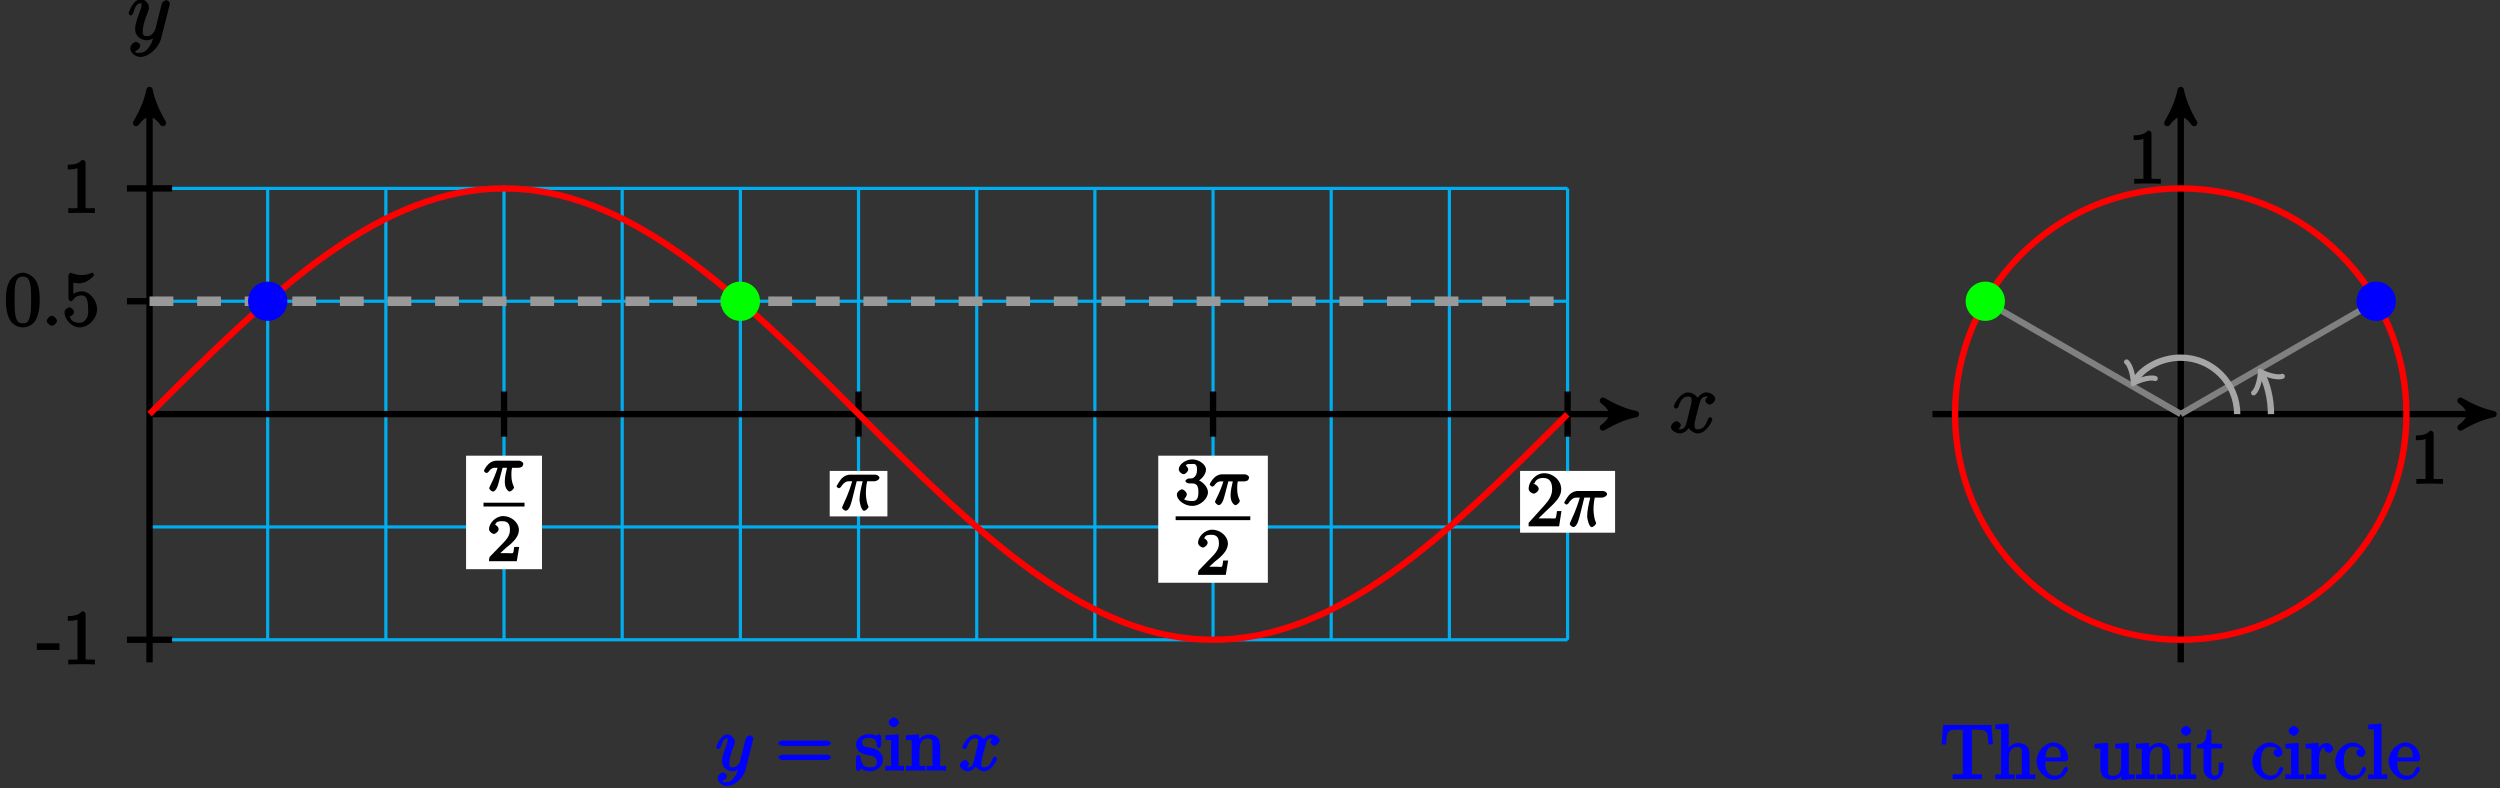 <?xml version="1.0" encoding="UTF-8"?>
<svg xmlns="http://www.w3.org/2000/svg" xmlns:xlink="http://www.w3.org/1999/xlink" width="314pt" height="99pt" viewBox="0 0 314 99" version="1.1">
<rect x="0" y="0" width="314" height="99" fill="#333333" stroke="none"/>
<defs>
<g>
<symbol overflow="visible" id="glyph0-0">
<path style="stroke:none;" d=""/>
</symbol>
<symbol overflow="visible" id="glyph0-1">
<path style="stroke:none;" d="M 5.109 -4.688 C 4.766 -4.625 4.453 -4.219 4.453 -4.016 C 4.453 -3.75 4.828 -3.516 4.984 -3.516 C 5.312 -3.516 5.688 -3.953 5.688 -4.234 C 5.688 -4.688 5.016 -5.047 4.562 -5.047 C 3.906 -5.047 3.375 -4.25 3.266 -4.047 L 3.609 -4.047 C 3.359 -4.859 2.531 -5.047 2.344 -5.047 C 1.234 -5.047 0.484 -3.484 0.484 -3.25 C 0.484 -3.203 0.703 -3 0.781 -3 C 0.859 -3 1 -3.109 1.062 -3.234 C 1.438 -4.453 1.984 -4.531 2.297 -4.531 C 2.781 -4.531 2.719 -4.234 2.719 -3.969 C 2.719 -3.734 2.641 -3.484 2.516 -2.969 L 2.156 -1.5 C 1.984 -0.844 1.859 -0.406 1.281 -0.406 C 1.234 -0.406 1.078 -0.359 0.844 -0.5 L 0.734 -0.25 C 1.125 -0.328 1.375 -0.797 1.375 -0.922 C 1.375 -1.141 1.047 -1.422 0.844 -1.422 C 0.578 -1.422 0.125 -1.047 0.125 -0.703 C 0.125 -0.25 0.812 0.109 1.266 0.109 C 1.781 0.109 2.266 -0.344 2.5 -0.781 L 2.203 -0.891 C 2.375 -0.266 3.094 0.109 3.484 0.109 C 4.594 0.109 5.328 -1.453 5.328 -1.688 C 5.328 -1.75 5.125 -1.938 5.062 -1.938 C 4.969 -1.938 4.781 -1.734 4.75 -1.641 C 4.453 -0.703 4 -0.406 3.516 -0.406 C 3.141 -0.406 3.094 -0.531 3.094 -0.984 C 3.094 -1.219 3.141 -1.391 3.312 -2.094 L 3.688 -3.562 C 3.859 -4.203 4.062 -4.531 4.547 -4.531 C 4.578 -4.531 4.75 -4.578 4.969 -4.438 Z M 5.109 -4.688 "/>
</symbol>
<symbol overflow="visible" id="glyph0-2">
<path style="stroke:none;" d="M 2.703 0.953 C 2.406 1.359 2.125 1.672 1.594 1.672 C 1.469 1.672 1.109 1.812 1.016 1.547 C 0.812 1.469 0.875 1.469 0.891 1.469 C 1.219 1.469 1.594 1.047 1.594 0.797 C 1.594 0.547 1.234 0.312 1.062 0.312 C 0.891 0.312 0.344 0.594 0.344 1.125 C 0.344 1.672 0.984 2.203 1.594 2.203 C 2.672 2.203 3.922 1.062 4.219 -0.141 L 5.281 -4.344 C 5.281 -4.391 5.312 -4.453 5.312 -4.516 C 5.312 -4.688 5.016 -4.938 4.859 -4.938 C 4.766 -4.938 4.359 -4.75 4.281 -4.422 L 3.484 -1.266 C 3.422 -1.062 3.469 -1.156 3.375 -1.031 C 3.172 -0.734 2.938 -0.406 2.422 -0.406 C 1.812 -0.406 1.922 -0.844 1.922 -1.141 C 1.922 -1.75 2.219 -2.578 2.516 -3.359 C 2.625 -3.672 2.688 -3.828 2.688 -4.031 C 2.688 -4.484 2.203 -5.047 1.672 -5.047 C 0.688 -5.047 0.125 -3.344 0.125 -3.25 C 0.125 -3.203 0.328 -3 0.406 -3 C 0.5 -3 0.672 -3.203 0.719 -3.344 C 0.984 -4.25 1.234 -4.531 1.641 -4.531 C 1.75 -4.531 1.75 -4.688 1.75 -4.328 C 1.75 -4.047 1.641 -3.734 1.469 -3.328 C 0.953 -1.922 0.953 -1.562 0.953 -1.297 C 0.953 -0.281 1.859 0.109 2.391 0.109 C 2.703 0.109 3.203 -0.031 3.469 -0.312 L 3.297 -0.484 C 3.141 0.109 3.078 0.422 2.703 0.953 Z M 2.703 0.953 "/>
</symbol>
<symbol overflow="visible" id="glyph1-0">
<path style="stroke:none;" d=""/>
</symbol>
<symbol overflow="visible" id="glyph1-1">
<path style="stroke:none;" d="M 2.266 -2.906 L 2.953 -2.906 C 2.828 -2.359 2.672 -1.781 2.672 -1.188 C 2.672 -1.125 2.672 -0.781 2.766 -0.5 C 2.875 -0.172 3.141 0.078 3.281 0.078 C 3.453 0.078 3.828 -0.25 3.828 -0.453 C 3.828 -0.5 3.812 -0.516 3.781 -0.594 C 3.625 -0.953 3.5 -1.344 3.5 -1.984 C 3.5 -2.172 3.5 -2.516 3.578 -2.906 L 4.406 -2.906 C 4.531 -2.906 4.734 -2.969 4.828 -3.031 C 4.922 -3.109 5 -3.344 5 -3.391 C 5 -3.625 4.609 -3.797 4.484 -3.797 L 1.609 -3.797 C 1.438 -3.797 1 -3.75 0.609 -3.359 C 0.312 -3.078 0.047 -2.578 0.047 -2.531 C 0.047 -2.453 0.281 -2.25 0.344 -2.25 C 0.438 -2.25 0.578 -2.328 0.625 -2.391 C 1.016 -2.969 1.359 -2.906 1.531 -2.906 L 1.766 -2.906 C 1.578 -2.25 1.219 -1.406 1 -0.984 C 0.812 -0.578 0.719 -0.422 0.719 -0.344 C 0.719 -0.188 1.047 0.078 1.172 0.078 C 1.484 0.078 1.75 -0.406 1.906 -1.062 L 2.391 -2.906 Z M 2.266 -2.906 "/>
</symbol>
<symbol overflow="visible" id="glyph2-0">
<path style="stroke:none;" d=""/>
</symbol>
<symbol overflow="visible" id="glyph2-1">
<path style="stroke:none;" d="M 2.375 -1.688 C 2.5 -1.797 2.844 -2.062 2.969 -2.172 C 3.453 -2.625 3.984 -3.203 3.984 -3.922 C 3.984 -4.875 3 -5.672 2.016 -5.672 C 1.047 -5.672 0.234 -4.75 0.234 -4.047 C 0.234 -3.656 0.734 -3.422 0.844 -3.422 C 1.016 -3.422 1.438 -3.719 1.438 -4.031 C 1.438 -4.438 0.859 -4.625 1.016 -4.625 C 1.172 -5.016 1.531 -5.031 1.922 -5.031 C 2.656 -5.031 2.859 -4.594 2.859 -3.922 C 2.859 -3.094 2.328 -2.609 1.391 -1.656 L 0.375 -0.609 C 0.281 -0.531 0.234 -0.375 0.234 0 L 3.719 0 L 4.016 -1.797 L 3.391 -1.797 C 3.344 -1.453 3.328 -1.172 3.234 -1.031 C 3.188 -0.969 2.719 -1.016 2.594 -1.016 L 1.172 -1.016 L 1.297 -0.703 Z M 2.375 -1.688 "/>
</symbol>
<symbol overflow="visible" id="glyph2-2">
<path style="stroke:none;" d="M 2.016 -2.656 C 2.641 -2.656 2.859 -2.375 2.859 -1.547 C 2.859 -0.547 2.484 -0.438 2.062 -0.438 C 1.625 -0.438 1.141 -0.547 1.078 -0.656 C 1.031 -0.656 1.406 -1.016 1.406 -1.281 C 1.406 -1.531 1.047 -1.906 0.781 -1.906 C 0.578 -1.906 0.156 -1.578 0.156 -1.266 C 0.156 -0.516 1.156 0.172 2.078 0.172 C 3.125 0.172 4.062 -0.75 4.062 -1.547 C 4.062 -2.203 3.344 -3 2.531 -3.172 L 2.531 -2.812 C 3.156 -3.031 3.812 -3.75 3.812 -4.391 C 3.812 -5.031 2.922 -5.672 2.094 -5.672 C 1.234 -5.672 0.391 -5.016 0.391 -4.422 C 0.391 -4.125 0.781 -3.812 1 -3.812 C 1.25 -3.812 1.578 -4.172 1.578 -4.406 C 1.578 -4.688 1.141 -4.984 1.328 -4.984 C 1.438 -5.125 1.922 -5.094 2.062 -5.094 C 2.266 -5.094 2.688 -5.219 2.688 -4.391 C 2.688 -3.828 2.516 -3.625 2.406 -3.5 C 2.156 -3.25 2.109 -3.297 1.625 -3.266 C 1.469 -3.25 1.219 -3.062 1.219 -2.953 C 1.219 -2.844 1.484 -2.656 1.625 -2.656 Z M 2.016 -2.656 "/>
</symbol>
<symbol overflow="visible" id="glyph3-0">
<path style="stroke:none;" d=""/>
</symbol>
<symbol overflow="visible" id="glyph3-1">
<path style="stroke:none;" d="M 2.484 -3.609 L 3.344 -3.609 C 3.125 -2.688 2.953 -1.984 2.953 -1.219 C 2.953 -1.094 3.141 0.094 3.531 0.094 C 3.734 0.094 4.078 -0.234 4.078 -0.406 C 4.078 -0.453 4.078 -0.469 4 -0.609 C 3.75 -1.266 3.75 -2.094 3.75 -2.156 C 3.75 -2.219 3.75 -2.891 3.906 -3.609 L 4.844 -3.609 C 4.969 -3.609 5.453 -3.766 5.453 -4.062 C 5.453 -4.281 5.109 -4.438 4.938 -4.438 L 1.781 -4.438 C 1.562 -4.438 1.125 -4.391 0.672 -3.922 C 0.438 -3.641 0.062 -3.016 0.062 -2.969 C 0.062 -2.906 0.297 -2.734 0.359 -2.734 C 0.422 -2.734 0.547 -2.812 0.594 -2.875 C 1.094 -3.656 1.469 -3.609 1.719 -3.609 L 2.031 -3.609 C 1.859 -3.047 1.625 -2.203 0.906 -0.672 C 0.828 -0.5 0.766 -0.359 0.766 -0.312 C 0.766 -0.109 1.125 0.094 1.203 0.094 C 1.484 0.094 1.734 -0.312 1.844 -0.703 C 2 -1.188 2 -1.219 2.094 -1.594 L 2.594 -3.609 Z M 2.484 -3.609 "/>
</symbol>
<symbol overflow="visible" id="glyph3-2">
<path style="stroke:none;" d="M 2.391 0.797 C 2.125 1.172 1.891 1.438 1.422 1.438 C 1.297 1.438 1.016 1.594 0.953 1.391 C 0.734 1.312 0.781 1.312 0.797 1.312 C 1.078 1.312 1.438 0.906 1.438 0.688 C 1.438 0.469 1.094 0.234 0.953 0.234 C 0.797 0.234 0.281 0.5 0.281 0.969 C 0.281 1.469 0.875 1.953 1.422 1.953 C 2.375 1.953 3.516 0.922 3.781 -0.141 L 4.719 -3.875 C 4.719 -3.922 4.75 -3.984 4.75 -4.031 C 4.75 -4.172 4.453 -4.438 4.312 -4.438 C 4.234 -4.438 3.844 -4.234 3.766 -3.953 L 3.062 -1.141 C 3.016 -0.969 3.062 -1.062 3 -0.953 C 2.797 -0.688 2.609 -0.406 2.156 -0.406 C 1.609 -0.406 1.734 -0.781 1.734 -1.031 C 1.734 -1.578 2 -2.312 2.25 -3 C 2.359 -3.281 2.422 -3.406 2.422 -3.609 C 2.422 -4 1.953 -4.531 1.484 -4.531 C 0.609 -4.531 0.078 -2.984 0.078 -2.906 C 0.078 -2.875 0.297 -2.672 0.359 -2.672 C 0.453 -2.672 0.625 -2.859 0.672 -3 C 0.906 -3.797 1.094 -4.031 1.469 -4.031 C 1.547 -4.031 1.531 -4.172 1.531 -3.859 C 1.531 -3.609 1.422 -3.344 1.281 -2.969 C 0.812 -1.719 0.812 -1.406 0.812 -1.172 C 0.812 -0.266 1.641 0.094 2.125 0.094 C 2.406 0.094 2.859 -0.031 3.078 -0.266 L 2.891 -0.438 C 2.766 0.078 2.719 0.328 2.391 0.797 Z M 2.391 0.797 "/>
</symbol>
<symbol overflow="visible" id="glyph3-3">
<path style="stroke:none;" d="M 4.531 -4.219 C 4.234 -4.156 3.938 -3.766 3.938 -3.578 C 3.938 -3.359 4.297 -3.125 4.422 -3.125 C 4.719 -3.125 5.094 -3.531 5.094 -3.781 C 5.094 -4.188 4.453 -4.531 4.047 -4.531 C 3.469 -4.531 2.969 -3.797 2.875 -3.609 L 3.234 -3.609 C 3.016 -4.328 2.25 -4.531 2.078 -4.531 C 1.094 -4.531 0.406 -3.125 0.406 -2.906 C 0.406 -2.875 0.625 -2.672 0.688 -2.672 C 0.766 -2.672 0.906 -2.766 0.969 -2.891 C 1.297 -3.984 1.766 -4.031 2.047 -4.031 C 2.484 -4.031 2.375 -3.781 2.375 -3.547 C 2.375 -3.344 2.328 -3.125 2.203 -2.656 L 1.891 -1.344 C 1.734 -0.781 1.641 -0.406 1.141 -0.406 C 1.094 -0.406 0.969 -0.359 0.766 -0.484 L 0.656 -0.219 C 1 -0.281 1.25 -0.734 1.25 -0.844 C 1.25 -1.031 0.922 -1.312 0.75 -1.312 C 0.516 -1.312 0.094 -0.953 0.094 -0.641 C 0.094 -0.234 0.719 0.094 1.125 0.094 C 1.594 0.094 2.031 -0.312 2.234 -0.703 L 1.938 -0.812 C 2.078 -0.25 2.75 0.094 3.094 0.094 C 4.078 0.094 4.766 -1.312 4.766 -1.516 C 4.766 -1.562 4.547 -1.766 4.5 -1.766 C 4.406 -1.766 4.219 -1.562 4.188 -1.484 C 3.938 -0.641 3.562 -0.406 3.125 -0.406 C 2.797 -0.406 2.781 -0.5 2.781 -0.891 C 2.781 -1.094 2.828 -1.25 2.969 -1.891 L 3.312 -3.188 C 3.453 -3.766 3.609 -4.031 4.047 -4.031 C 4.062 -4.031 4.203 -4.078 4.406 -3.953 Z M 4.531 -4.219 "/>
</symbol>
<symbol overflow="visible" id="glyph4-0">
<path style="stroke:none;" d=""/>
</symbol>
<symbol overflow="visible" id="glyph4-1">
<path style="stroke:none;" d="M 4.203 -1.922 L 3.844 -1.922 C 3.781 -1.594 3.766 -1.188 3.672 -1.031 C 3.609 -0.953 3.188 -1 2.891 -1 L 1.125 -1 L 1.25 -0.734 C 1.5 -0.953 2.078 -1.562 2.328 -1.781 C 3.781 -3.125 4.375 -3.734 4.375 -4.672 C 4.375 -5.781 3.344 -6.672 2.234 -6.672 C 1.125 -6.672 0.281 -5.562 0.281 -4.75 C 0.281 -4.25 0.891 -4.109 0.922 -4.109 C 1.125 -4.109 1.547 -4.406 1.547 -4.703 C 1.547 -4.969 1.188 -5.312 0.922 -5.312 C 0.828 -5.312 0.812 -5.312 1.016 -5.391 C 1.141 -5.797 1.484 -6.078 2.109 -6.078 C 2.922 -6.078 3.234 -5.562 3.234 -4.672 C 3.234 -3.859 2.828 -3.266 2.281 -2.656 L 0.281 -0.438 L 0.281 0 L 4.109 0 L 4.406 -1.922 Z M 4.203 -1.922 "/>
</symbol>
<symbol overflow="visible" id="glyph4-2">
<path style="stroke:none;" d="M 2.766 -1.953 L 2.766 -2.641 L -0.078 -2.641 L -0.078 -1.812 L 2.766 -1.812 Z M 2.766 -1.953 "/>
</symbol>
<symbol overflow="visible" id="glyph4-3">
<path style="stroke:none;" d="M 2.922 -6.281 C 2.922 -6.5 2.75 -6.672 2.484 -6.672 C 2.203 -6.375 1.859 -6.062 0.688 -6.062 L 0.688 -5.469 C 1.094 -5.469 1.562 -5.469 1.906 -5.625 L 1.906 -0.891 C 1.906 -0.547 2.062 -0.594 1.219 -0.594 L 0.75 -0.594 L 0.75 0.016 C 1.188 -0.016 2.109 -0.016 2.422 -0.016 C 2.75 -0.016 3.656 -0.016 4.094 0.016 L 4.094 -0.594 L 3.625 -0.594 C 2.781 -0.594 2.922 -0.547 2.922 -0.891 Z M 2.922 -6.281 "/>
</symbol>
<symbol overflow="visible" id="glyph4-4">
<path style="stroke:none;" d="M 4.453 -3.219 C 4.453 -4 4.406 -4.781 4.062 -5.516 C 3.672 -6.297 2.812 -6.672 2.344 -6.672 C 1.781 -6.672 0.922 -6.234 0.578 -5.438 C 0.312 -4.844 0.203 -4.25 0.203 -3.219 C 0.203 -2.281 0.328 -1.484 0.672 -0.797 C 1.047 -0.078 1.844 0.203 2.328 0.203 C 3.172 0.203 3.766 -0.344 3.984 -0.781 C 4.438 -1.719 4.453 -2.656 4.453 -3.219 Z M 2.328 -0.312 C 2.031 -0.312 1.578 -0.312 1.391 -1.359 C 1.297 -1.938 1.297 -2.656 1.297 -3.328 C 1.297 -4.109 1.297 -4.812 1.438 -5.391 C 1.609 -6.031 1.922 -6.172 2.328 -6.172 C 2.703 -6.172 3.062 -6.094 3.25 -5.281 C 3.375 -4.734 3.375 -3.984 3.375 -3.328 C 3.375 -2.688 3.375 -1.953 3.266 -1.375 C 3.094 -0.328 2.672 -0.312 2.328 -0.312 Z M 2.328 -0.312 "/>
</symbol>
<symbol overflow="visible" id="glyph4-5">
<path style="stroke:none;" d="M 1.938 -0.625 C 1.938 -0.875 1.547 -1.25 1.297 -1.25 C 1.016 -1.25 0.656 -0.859 0.656 -0.625 C 0.656 -0.328 1.078 0 1.297 0 C 1.547 0 1.938 -0.359 1.938 -0.625 Z M 1.938 -0.625 "/>
</symbol>
<symbol overflow="visible" id="glyph4-6">
<path style="stroke:none;" d="M 1.219 -5.484 C 1.641 -5.344 1.969 -5.328 2.078 -5.328 C 3.156 -5.328 4.016 -6.281 4.016 -6.422 C 4.016 -6.453 3.828 -6.672 3.766 -6.672 C 3.75 -6.672 3.734 -6.672 3.641 -6.625 C 3.109 -6.391 2.656 -6.375 2.406 -6.375 C 1.766 -6.375 1.312 -6.562 1.141 -6.641 C 1.078 -6.672 1.047 -6.672 1.047 -6.672 C 0.969 -6.672 0.781 -6.438 0.781 -6.297 L 0.781 -3.453 C 0.781 -3.281 0.969 -3.062 1.078 -3.062 C 1.125 -3.062 1.25 -3.125 1.344 -3.234 C 1.609 -3.641 1.953 -3.812 2.422 -3.812 C 2.938 -3.812 3 -3.5 3.078 -3.344 C 3.234 -2.969 3.25 -2.5 3.25 -2.125 C 3.25 -1.766 3.312 -1.344 3.047 -0.906 C 2.828 -0.562 2.578 -0.375 2.156 -0.375 C 1.531 -0.375 1.078 -0.641 0.969 -1.094 C 0.781 -1.172 0.844 -1.156 0.891 -1.156 C 1.047 -1.156 1.484 -1.406 1.484 -1.734 C 1.484 -2 1.125 -2.312 0.891 -2.312 C 0.719 -2.312 0.281 -2.062 0.281 -1.688 C 0.281 -0.875 1.125 0.203 2.188 0.203 C 3.266 0.203 4.375 -0.859 4.375 -2.078 C 4.375 -3.219 3.438 -4.328 2.438 -4.328 C 1.891 -4.328 1.344 -4.031 1.094 -3.766 L 1.391 -3.656 L 1.391 -5.422 Z M 1.219 -5.484 "/>
</symbol>
<symbol overflow="visible" id="glyph4-7">
<path style="stroke:none;" d="M 6.453 -3.094 C 6.594 -3.094 6.938 -3.25 6.938 -3.422 C 6.938 -3.609 6.594 -3.766 6.453 -3.766 L 0.828 -3.766 C 0.688 -3.766 0.328 -3.609 0.328 -3.438 C 0.328 -3.25 0.672 -3.094 0.828 -3.094 Z M 6.453 -1.312 C 6.594 -1.312 6.938 -1.469 6.938 -1.641 C 6.938 -1.828 6.594 -1.984 6.453 -1.984 L 0.828 -1.984 C 0.688 -1.984 0.328 -1.828 0.328 -1.656 C 0.328 -1.469 0.672 -1.312 0.828 -1.312 Z M 6.453 -1.312 "/>
</symbol>
<symbol overflow="visible" id="glyph4-8">
<path style="stroke:none;" d="M 3.312 -4.203 C 3.312 -4.375 3.141 -4.578 3.047 -4.578 C 2.969 -4.578 2.656 -4.328 2.688 -4.359 C 2.531 -4.469 2.125 -4.578 1.812 -4.578 C 0.656 -4.578 0.141 -3.781 0.141 -3.266 C 0.141 -3.156 0.188 -2.719 0.547 -2.375 C 0.859 -2.109 1.312 -2 1.75 -1.906 C 2.281 -1.812 2.281 -1.828 2.516 -1.641 C 2.688 -1.484 2.75 -1.391 2.75 -1.125 C 2.75 -0.703 2.703 -0.406 1.859 -0.406 C 1.219 -0.406 0.938 -0.609 0.734 -1.562 C 0.688 -1.734 0.625 -1.859 0.625 -1.875 C 0.609 -1.906 0.453 -1.953 0.422 -1.953 C 0.312 -1.953 0.141 -1.75 0.141 -1.578 L 0.141 -0.281 C 0.141 -0.109 0.312 0.094 0.406 0.094 C 0.453 0.094 0.578 0.031 0.75 -0.156 C 0.797 -0.234 0.797 -0.25 0.812 -0.266 C 1.062 0.047 1.703 0.094 1.859 0.094 C 2.875 0.094 3.531 -0.609 3.531 -1.375 C 3.531 -1.891 3.172 -2.297 3.078 -2.391 C 2.734 -2.688 2.359 -2.797 1.734 -2.906 C 1.438 -2.969 0.922 -2.938 0.922 -3.516 C 0.922 -3.812 0.953 -4.094 1.812 -4.094 C 2.844 -4.094 2.719 -3.359 2.75 -3.062 C 2.75 -2.984 3 -2.828 3.031 -2.828 C 3.141 -2.828 3.312 -3.031 3.312 -3.203 Z M 3.312 -4.203 "/>
</symbol>
<symbol overflow="visible" id="glyph4-9">
<path style="stroke:none;" d="M 1.844 -6.047 C 1.844 -6.297 1.469 -6.672 1.188 -6.672 C 0.953 -6.672 0.547 -6.312 0.547 -6.047 C 0.547 -5.766 0.969 -5.438 1.188 -5.438 C 1.484 -5.438 1.844 -5.828 1.844 -6.047 Z M 0.156 -4.266 L 0.156 -3.828 C 0.953 -3.828 0.859 -3.938 0.859 -3.469 L 0.859 -0.859 C 0.859 -0.438 0.938 -0.594 0.141 -0.594 L 0.141 0.016 C 0.578 -0.016 1.047 -0.016 1.312 -0.016 C 1.422 -0.016 1.984 -0.016 2.484 0.016 L 2.484 -0.594 C 1.688 -0.594 1.812 -0.484 1.812 -0.844 L 1.812 -4.547 L 0.156 -4.422 Z M 0.156 -4.266 "/>
</symbol>
<symbol overflow="visible" id="glyph4-10">
<path style="stroke:none;" d="M 4.422 -2.484 C 4.422 -3.359 4.375 -3.75 4.156 -4.047 C 3.875 -4.422 3.312 -4.531 2.984 -4.531 C 2.062 -4.531 1.516 -3.578 1.5 -3.547 L 1.781 -3.547 L 1.781 -4.547 L 0.125 -4.422 L 0.125 -3.828 C 0.953 -3.828 0.844 -3.922 0.844 -3.453 L 0.844 -0.859 C 0.844 -0.438 0.922 -0.594 0.125 -0.594 L 0.125 0.016 C 0.547 -0.016 1.078 -0.016 1.344 -0.016 C 1.609 -0.016 2.125 -0.016 2.547 0.016 L 2.547 -0.594 C 1.766 -0.594 1.828 -0.438 1.828 -0.859 L 1.828 -2.641 C 1.828 -3.641 2.312 -4.031 2.906 -4.031 C 3.5 -4.031 3.453 -3.688 3.453 -3.109 L 3.453 -0.859 C 3.453 -0.438 3.531 -0.594 2.719 -0.594 L 2.719 0.016 C 3.156 -0.016 3.672 -0.016 3.938 -0.016 C 4.219 -0.016 4.734 -0.016 5.156 0.016 L 5.156 -0.594 C 4.5 -0.594 4.438 -0.438 4.422 -0.719 Z M 4.422 -2.484 "/>
</symbol>
<symbol overflow="visible" id="glyph4-11">
<path style="stroke:none;" d="M 6.25 -6.797 L 0.344 -6.797 L 0.141 -4.344 L 0.703 -4.344 C 0.844 -6.016 0.766 -6.203 2.281 -6.203 C 2.453 -6.203 2.719 -6.203 2.797 -6.188 C 2.984 -6.156 2.812 -6.203 2.812 -5.969 L 2.812 -0.891 C 2.812 -0.562 3 -0.594 2.062 -0.594 L 1.531 -0.594 L 1.531 0.016 C 2.016 -0.016 3 -0.016 3.375 -0.016 C 3.75 -0.016 4.75 -0.016 5.219 0.016 L 5.219 -0.594 L 4.703 -0.594 C 3.766 -0.594 3.938 -0.562 3.938 -0.891 L 3.938 -5.969 C 3.938 -6.219 3.781 -6.156 3.938 -6.188 C 4.016 -6.203 4.297 -6.203 4.469 -6.203 C 5.984 -6.203 5.891 -6.016 6.047 -4.344 L 6.594 -4.344 L 6.391 -6.797 Z M 6.25 -6.797 "/>
</symbol>
<symbol overflow="visible" id="glyph4-12">
<path style="stroke:none;" d="M 4.422 -2.484 C 4.422 -3.359 4.375 -3.75 4.156 -4.047 C 3.875 -4.422 3.312 -4.531 2.984 -4.531 C 2.156 -4.531 1.594 -3.75 1.547 -3.609 L 1.812 -3.609 L 1.812 -6.969 L 0.125 -6.844 L 0.125 -6.25 C 0.953 -6.25 0.844 -6.344 0.844 -5.875 L 0.844 -0.859 C 0.844 -0.438 0.922 -0.594 0.125 -0.594 L 0.125 0.016 C 0.547 -0.016 1.078 -0.016 1.344 -0.016 C 1.609 -0.016 2.125 -0.016 2.547 0.016 L 2.547 -0.594 C 1.766 -0.594 1.828 -0.438 1.828 -0.859 L 1.828 -2.641 C 1.828 -3.641 2.312 -4.031 2.906 -4.031 C 3.5 -4.031 3.453 -3.688 3.453 -3.109 L 3.453 -0.859 C 3.453 -0.438 3.531 -0.594 2.719 -0.594 L 2.719 0.016 C 3.156 -0.016 3.672 -0.016 3.938 -0.016 C 4.219 -0.016 4.734 -0.016 5.156 0.016 L 5.156 -0.594 C 4.5 -0.594 4.438 -0.438 4.422 -0.719 Z M 4.422 -2.484 "/>
</symbol>
<symbol overflow="visible" id="glyph4-13">
<path style="stroke:none;" d="M 3.656 -2.219 C 3.875 -2.219 4.062 -2.375 4.062 -2.547 C 4.062 -3.516 3.375 -4.578 2.219 -4.578 C 1.125 -4.578 0.109 -3.438 0.109 -2.25 C 0.109 -0.984 1.266 0.094 2.328 0.094 C 3.469 0.094 4.062 -1.094 4.062 -1.297 C 4.062 -1.344 3.844 -1.547 3.781 -1.547 C 3.703 -1.547 3.516 -1.344 3.484 -1.297 C 3.234 -0.484 2.781 -0.438 2.375 -0.438 C 1.984 -0.438 1.188 -0.531 1.188 -2.188 L 1.188 -2.219 Z M 1.188 -2.547 C 1.266 -4.047 1.938 -4.078 2.203 -4.078 C 3.234 -4.078 3.109 -2.875 3.125 -2.719 L 1.188 -2.719 Z M 1.188 -2.547 "/>
</symbol>
<symbol overflow="visible" id="glyph4-14">
<path style="stroke:none;" d="M 2.719 -4.266 L 2.719 -3.828 C 3.562 -3.828 3.453 -3.922 3.453 -3.453 L 3.453 -1.734 C 3.453 -0.922 3.203 -0.406 2.484 -0.406 C 1.703 -0.406 1.828 -0.703 1.828 -1.203 L 1.828 -4.547 L 0.125 -4.422 L 0.125 -3.828 C 1.031 -3.828 0.844 -3.953 0.844 -3.109 L 0.844 -1.672 C 0.844 -1.078 0.906 -0.625 1.188 -0.312 C 1.422 -0.062 1.938 0.094 2.422 0.094 C 2.594 0.094 3.016 0.047 3.344 -0.234 C 3.609 -0.453 3.766 -0.812 3.766 -0.812 L 3.469 -0.922 L 3.469 0.109 L 5.156 -0.016 L 5.156 -0.594 C 4.328 -0.594 4.422 -0.5 4.422 -0.969 L 4.422 -4.547 L 2.719 -4.422 Z M 2.719 -4.266 "/>
</symbol>
<symbol overflow="visible" id="glyph4-15">
<path style="stroke:none;" d="M 1.609 -3.844 L 3.125 -3.844 L 3.125 -4.438 L 1.781 -4.438 L 1.781 -6.203 L 1.219 -6.203 C 1.203 -5.141 1.047 -4.375 -0.016 -4.344 L -0.016 -3.844 L 0.797 -3.844 L 0.797 -1.344 C 0.797 -0.281 1.688 0.094 2.203 0.094 C 2.797 0.094 3.297 -0.656 3.297 -1.344 L 3.297 -2.047 L 2.719 -2.047 L 2.719 -1.359 C 2.719 -0.672 2.625 -0.438 2.25 -0.438 C 1.609 -0.438 1.781 -1.156 1.781 -1.312 L 1.781 -3.844 Z M 1.609 -3.844 "/>
</symbol>
<symbol overflow="visible" id="glyph4-16">
<path style="stroke:none;" d="M 3.469 -3.859 C 3.344 -3.859 2.812 -3.688 2.812 -3.297 C 2.812 -3.062 3.156 -2.75 3.391 -2.75 C 3.609 -2.75 3.953 -3.047 3.953 -3.312 C 3.953 -3.953 3.125 -4.578 2.344 -4.578 C 1.219 -4.578 0.156 -3.422 0.156 -2.219 C 0.156 -1 1.25 0.094 2.328 0.094 C 3.594 0.094 4.047 -1.203 4.047 -1.297 C 4.047 -1.375 3.812 -1.547 3.781 -1.547 C 3.703 -1.547 3.516 -1.344 3.484 -1.234 C 3.266 -0.547 2.938 -0.438 2.422 -0.438 C 1.844 -0.438 1.234 -0.781 1.234 -2.234 C 1.234 -3.812 1.875 -4.047 2.359 -4.047 C 2.719 -4.047 3.125 -3.953 3.172 -3.859 Z M 3.469 -3.859 "/>
</symbol>
<symbol overflow="visible" id="glyph4-17">
<path style="stroke:none;" d="M 1.766 -2.375 C 1.766 -3.312 1.984 -4.031 2.719 -4.031 C 2.797 -4.031 2.812 -4.031 2.844 -4.016 L 2.719 -4.281 C 2.656 -4.25 2.438 -4.078 2.438 -3.812 C 2.438 -3.531 2.844 -3.281 3 -3.281 C 3.188 -3.281 3.547 -3.562 3.547 -3.812 C 3.547 -4.109 3.125 -4.531 2.703 -4.531 C 1.891 -4.531 1.438 -3.484 1.438 -3.469 L 1.719 -3.469 L 1.719 -4.547 L 0.094 -4.422 L 0.094 -3.828 C 0.922 -3.828 0.812 -3.922 0.812 -3.453 L 0.812 -0.859 C 0.812 -0.438 0.891 -0.594 0.094 -0.594 L 0.094 0.016 C 0.531 -0.016 1.062 -0.016 1.344 -0.016 C 1.609 -0.016 2.281 -0.016 2.672 0.016 L 2.672 -0.594 L 2.312 -0.594 C 1.609 -0.594 1.766 -0.531 1.766 -0.875 Z M 1.766 -2.375 "/>
</symbol>
<symbol overflow="visible" id="glyph4-18">
<path style="stroke:none;" d="M 1.641 -6.953 L 0.141 -6.844 L 0.141 -6.25 C 0.969 -6.25 0.859 -6.344 0.859 -5.875 L 0.859 -0.859 C 0.859 -0.438 0.938 -0.594 0.141 -0.594 L 0.141 0.016 C 0.578 -0.016 1.047 -0.016 1.344 -0.016 C 1.625 -0.016 2.109 -0.016 2.547 0.016 L 2.547 -0.594 C 1.766 -0.594 1.812 -0.438 1.812 -0.859 L 1.812 -6.969 Z M 1.641 -6.953 "/>
</symbol>
</g>
</defs>
<g id="surface1">
<path style="fill:none;stroke-width:0.399;stroke-linecap:butt;stroke-linejoin:miter;stroke:rgb(0%,67.839%,93.729%);stroke-opacity:1;stroke-miterlimit:10;" d="M 0.001 -28.345 L 178.107 -28.345 M 0.001 -14.174 L 178.107 -14.174 M 0.001 -0.002 L 178.107 -0.002 M 0.001 14.174 L 178.107 14.174 M 0.001 28.346 L 178.107 28.346 M 0.001 -28.345 L 0.001 28.346 M 14.841 -28.345 L 14.841 28.346 M 29.685 -28.345 L 29.685 28.346 M 44.525 -28.345 L 44.525 28.346 M 59.368 -28.345 L 59.368 28.346 M 74.212 -28.345 L 74.212 28.346 M 89.052 -28.345 L 89.052 28.346 M 103.896 -28.345 L 103.896 28.346 M 118.736 -28.345 L 118.736 28.346 M 133.579 -28.345 L 133.579 28.346 M 148.419 -28.345 L 148.419 28.346 M 163.263 -28.345 L 163.263 28.346 M 178.107 -28.345 L 178.107 28.346 " transform="matrix(1,0,0,-1,18.78,52.01)"/>
<path style="fill:none;stroke-width:0.797;stroke-linecap:butt;stroke-linejoin:miter;stroke:rgb(0%,0%,0%);stroke-opacity:1;stroke-miterlimit:10;" d="M 0.001 -0.002 L 185.654 -0.002 " transform="matrix(1,0,0,-1,18.78,52.01)"/>
<path style="fill-rule:nonzero;fill:rgb(0%,0%,0%);fill-opacity:1;stroke-width:0.797;stroke-linecap:butt;stroke-linejoin:round;stroke:rgb(0%,0%,0%);stroke-opacity:1;stroke-miterlimit:10;" d="M 1.034 -0.002 C -0.259 0.26 -1.556 0.776 -3.106 1.682 C -1.556 0.518 -1.556 -0.517 -3.106 -1.685 C -1.556 -0.775 -0.259 -0.26 1.034 -0.002 Z M 1.034 -0.002 " transform="matrix(1,0,0,-1,204.435,52.01)"/>
<g style="fill:rgb(0%,0%,0%);fill-opacity:1;">
  <use xlink:href="#glyph0-1" x="209.742" y="54.329"/>
</g>
<path style="fill:none;stroke-width:0.797;stroke-linecap:butt;stroke-linejoin:miter;stroke:rgb(0%,0%,0%);stroke-opacity:1;stroke-miterlimit:10;" d="M 0.001 -31.181 L 0.001 39.666 " transform="matrix(1,0,0,-1,18.78,52.01)"/>
<path style="fill-rule:nonzero;fill:rgb(0%,0%,0%);fill-opacity:1;stroke-width:0.797;stroke-linecap:butt;stroke-linejoin:round;stroke:rgb(0%,0%,0%);stroke-opacity:1;stroke-miterlimit:10;" d="M 1.037 -0.001 C -0.26 0.26 -1.553 0.776 -3.107 1.682 C -1.553 0.518 -1.553 -0.517 -3.107 -1.685 C -1.553 -0.779 -0.26 -0.259 1.037 -0.001 Z M 1.037 -0.001 " transform="matrix(0,-1,-1,0,18.78,12.342)"/>
<g style="fill:rgb(0%,0%,0%);fill-opacity:1;">
  <use xlink:href="#glyph0-2" x="16.022" y="4.949"/>
</g>
<path style="fill:none;stroke-width:0.797;stroke-linecap:butt;stroke-linejoin:miter;stroke:rgb(0%,0%,0%);stroke-opacity:1;stroke-miterlimit:10;" d="M 44.529 2.834 L 44.529 -2.834 " transform="matrix(1,0,0,-1,18.78,52.01)"/>
<path style=" stroke:none;fill-rule:nonzero;fill:rgb(100%,100%,100%);fill-opacity:1;" d="M 58.539 71.488 L 68.074 71.488 L 68.074 57.234 L 58.539 57.234 Z M 58.539 71.488 "/>
<g style="fill:rgb(0%,0%,0%);fill-opacity:1;">
  <use xlink:href="#glyph1-1" x="60.73" y="61.66"/>
</g>
<path style="fill:none;stroke-width:0.478;stroke-linecap:butt;stroke-linejoin:miter;stroke:rgb(0%,0%,0%);stroke-opacity:1;stroke-miterlimit:10;" d="M 78.97 -106.019 L 84.119 -106.019 " transform="matrix(1,0,0,-1,-18.24,-42.64)"/>
<g style="fill:rgb(0%,0%,0%);fill-opacity:1;">
  <use xlink:href="#glyph2-1" x="61.19" y="70.49"/>
</g>
<path style="fill:none;stroke-width:0.797;stroke-linecap:butt;stroke-linejoin:miter;stroke:rgb(0%,0%,0%);stroke-opacity:1;stroke-miterlimit:10;" d="M 89.052 2.834 L 89.052 -2.834 " transform="matrix(1,0,0,-1,18.78,52.01)"/>
<path style=" stroke:none;fill-rule:nonzero;fill:rgb(100%,100%,100%);fill-opacity:1;" d="M 111.457 59.148 L 104.211 59.148 L 104.211 64.859 L 111.457 64.859 Z M 111.457 59.148 "/>
<g style="fill:rgb(0%,0%,0%);fill-opacity:1;">
  <use xlink:href="#glyph3-1" x="105.004" y="64.058"/>
</g>
<path style="fill:none;stroke-width:0.797;stroke-linecap:butt;stroke-linejoin:miter;stroke:rgb(0%,0%,0%);stroke-opacity:1;stroke-miterlimit:10;" d="M 133.579 2.834 L 133.579 -2.834 " transform="matrix(1,0,0,-1,18.78,52.01)"/>
<path style=" stroke:none;fill-rule:nonzero;fill:rgb(100%,100%,100%);fill-opacity:1;" d="M 145.477 73.195 L 159.242 73.195 L 159.242 57.234 L 145.477 57.234 Z M 145.477 73.195 "/>
<g style="fill:rgb(0%,0%,0%);fill-opacity:1;">
  <use xlink:href="#glyph2-2" x="147.66" y="63.37"/>
</g>
<g style="fill:rgb(0%,0%,0%);fill-opacity:1;">
  <use xlink:href="#glyph1-1" x="151.89" y="63.37"/>
</g>
<path style="fill:none;stroke-width:0.478;stroke-linecap:butt;stroke-linejoin:miter;stroke:rgb(0%,0%,0%);stroke-opacity:1;stroke-miterlimit:10;" d="M 78.97 -106.02 L 88.349 -106.02 " transform="matrix(1,0,0,-1,68.69,-40.93)"/>
<g style="fill:rgb(0%,0%,0%);fill-opacity:1;">
  <use xlink:href="#glyph2-1" x="150.24" y="72.2"/>
</g>
<path style="fill:none;stroke-width:0.797;stroke-linecap:butt;stroke-linejoin:miter;stroke:rgb(0%,0%,0%);stroke-opacity:1;stroke-miterlimit:10;" d="M 178.107 2.834 L 178.107 -2.834 " transform="matrix(1,0,0,-1,18.78,52.01)"/>
<path style=" stroke:none;fill-rule:nonzero;fill:rgb(100%,100%,100%);fill-opacity:1;" d="M 202.855 59.148 L 190.922 59.148 L 190.922 66.906 L 202.855 66.906 Z M 202.855 59.148 "/>
<g style="fill:rgb(0%,0%,0%);fill-opacity:1;">
  <use xlink:href="#glyph4-1" x="191.714" y="66.108"/>
</g>
<g style="fill:rgb(0%,0%,0%);fill-opacity:1;">
  <use xlink:href="#glyph3-1" x="196.394" y="66.108"/>
</g>
<path style="fill:none;stroke-width:0.797;stroke-linecap:butt;stroke-linejoin:miter;stroke:rgb(0%,0%,0%);stroke-opacity:1;stroke-miterlimit:10;" d="M 2.833 -28.345 L -2.835 -28.345 " transform="matrix(1,0,0,-1,18.78,52.01)"/>
<g style="fill:rgb(0%,0%,0%);fill-opacity:1;">
  <use xlink:href="#glyph4-2" x="4.704" y="83.438"/>
  <use xlink:href="#glyph4-3" x="7.826" y="83.438"/>
</g>
<path style="fill:none;stroke-width:0.797;stroke-linecap:butt;stroke-linejoin:miter;stroke:rgb(0%,0%,0%);stroke-opacity:1;stroke-miterlimit:10;" d="M 2.833 14.174 L -2.835 14.174 " transform="matrix(1,0,0,-1,18.78,52.01)"/>
<g style="fill:rgb(0%,0%,0%);fill-opacity:1;">
  <use xlink:href="#glyph4-4" x="0.534" y="40.918"/>
  <use xlink:href="#glyph4-5" x="5.217" y="40.918"/>
  <use xlink:href="#glyph4-6" x="7.818" y="40.918"/>
</g>
<path style="fill:none;stroke-width:0.797;stroke-linecap:butt;stroke-linejoin:miter;stroke:rgb(0%,0%,0%);stroke-opacity:1;stroke-miterlimit:10;" d="M 2.833 28.346 L -2.835 28.346 " transform="matrix(1,0,0,-1,18.78,52.01)"/>
<g style="fill:rgb(0%,0%,0%);fill-opacity:1;">
  <use xlink:href="#glyph4-3" x="7.824" y="26.748"/>
</g>
<path style="fill:none;stroke-width:0.797;stroke-linecap:butt;stroke-linejoin:miter;stroke:rgb(100%,0%,0%);stroke-opacity:1;stroke-miterlimit:10;" d="M 0.001 -0.002 C 0.001 -0.002 2.009 2.01 2.783 2.776 C 3.556 3.545 4.794 4.772 5.564 5.53 C 6.337 6.283 7.575 7.49 8.349 8.229 C 9.118 8.963 10.357 10.135 11.13 10.846 C 11.904 11.557 13.142 12.678 13.911 13.362 C 14.685 14.041 15.923 15.104 16.697 15.744 C 17.466 16.385 18.704 17.385 19.478 17.979 C 20.251 18.576 21.49 19.498 22.259 20.041 C 23.032 20.588 24.271 21.42 25.044 21.908 C 25.814 22.397 27.052 23.139 27.825 23.565 C 28.599 23.994 29.837 24.635 30.607 24.998 C 31.38 25.362 32.618 25.889 33.392 26.186 C 34.161 26.483 35.4 26.901 36.173 27.123 C 36.947 27.346 38.185 27.651 38.954 27.799 C 39.728 27.951 40.966 28.131 41.74 28.209 C 42.509 28.283 43.747 28.346 44.521 28.346 C 45.294 28.346 46.532 28.283 47.302 28.209 C 48.075 28.135 49.314 27.951 50.087 27.803 C 50.857 27.651 52.095 27.35 52.868 27.127 C 53.638 26.905 54.876 26.487 55.65 26.19 C 56.423 25.897 57.661 25.365 58.431 25.002 C 59.204 24.639 60.443 24.002 61.216 23.573 C 61.986 23.147 63.224 22.405 63.997 21.916 C 64.771 21.428 66.009 20.596 66.779 20.049 C 67.552 19.506 68.79 18.584 69.564 17.99 C 70.333 17.393 71.572 16.397 72.345 15.756 C 73.118 15.115 74.357 14.053 75.126 13.373 C 75.9 12.694 77.138 11.569 77.911 10.858 C 78.681 10.147 79.919 8.979 80.693 8.24 C 81.466 7.502 82.704 6.299 83.474 5.541 C 84.247 4.787 85.486 3.557 86.259 2.791 C 87.029 2.022 88.267 0.783 89.04 0.014 C 89.814 -0.756 91.052 -1.998 91.822 -2.763 C 92.595 -3.529 93.833 -4.76 94.607 -5.513 C 95.376 -6.271 96.615 -7.474 97.388 -8.213 C 98.161 -8.951 99.4 -10.119 100.169 -10.834 C 100.943 -11.545 102.181 -12.67 102.954 -13.349 C 103.724 -14.029 104.962 -15.092 105.736 -15.736 C 106.509 -16.377 107.747 -17.373 108.517 -17.97 C 109.29 -18.564 110.529 -19.486 111.302 -20.033 C 112.072 -20.576 113.31 -21.412 114.083 -21.9 C 114.857 -22.388 116.095 -23.131 116.865 -23.56 C 117.638 -23.986 118.876 -24.627 119.65 -24.99 C 120.419 -25.353 121.657 -25.885 122.431 -26.181 C 123.204 -26.474 124.443 -26.896 125.212 -27.119 C 125.986 -27.345 127.224 -27.646 127.997 -27.799 C 128.767 -27.947 130.005 -28.131 130.779 -28.209 C 131.552 -28.283 132.79 -28.345 133.56 -28.345 C 134.333 -28.345 135.572 -28.287 136.345 -28.209 C 137.115 -28.135 138.353 -27.955 139.126 -27.806 C 139.9 -27.654 141.138 -27.353 141.907 -27.131 C 142.681 -26.908 143.919 -26.49 144.693 -26.197 C 145.462 -25.9 146.7 -25.373 147.474 -25.01 C 148.247 -24.646 149.486 -24.01 150.255 -23.58 C 151.029 -23.154 152.267 -22.416 153.04 -21.927 C 153.81 -21.439 155.048 -20.607 155.822 -20.06 C 156.595 -19.517 157.833 -18.595 158.603 -18.002 C 159.376 -17.404 160.615 -16.408 161.384 -15.767 C 162.157 -15.127 163.396 -14.064 164.169 -13.385 C 164.939 -12.705 166.177 -11.584 166.95 -10.869 C 167.724 -10.158 168.962 -8.99 169.732 -8.252 C 170.505 -7.513 171.743 -6.31 172.517 -5.556 C 173.286 -4.799 174.525 -3.572 175.298 -2.803 C 176.072 -2.037 178.079 -0.025 178.079 -0.025 " transform="matrix(1,0,0,-1,18.78,52.01)"/>
<path style="fill:none;stroke-width:1.196;stroke-linecap:butt;stroke-linejoin:miter;stroke:rgb(59.999%,59.999%,59.999%);stroke-opacity:1;stroke-dasharray:2.989,2.989;stroke-miterlimit:10;" d="M 0.001 14.174 L 178.107 14.174 " transform="matrix(1,0,0,-1,18.78,52.01)"/>
<g style="fill:rgb(0%,0%,100%);fill-opacity:1;">
  <use xlink:href="#glyph3-2" x="89.874" y="96.778"/>
</g>
<g style="fill:rgb(0%,0%,100%);fill-opacity:1;">
  <use xlink:href="#glyph4-7" x="97.434" y="96.778"/>
</g>
<g style="fill:rgb(0%,0%,100%);fill-opacity:1;">
  <use xlink:href="#glyph4-8" x="107.367" y="96.778"/>
  <use xlink:href="#glyph4-9" x="111.061" y="96.778"/>
  <use xlink:href="#glyph4-10" x="113.662" y="96.778"/>
</g>
<g style="fill:rgb(0%,0%,100%);fill-opacity:1;">
  <use xlink:href="#glyph3-3" x="120.466" y="96.778"/>
</g>
<path style="fill-rule:nonzero;fill:rgb(0%,0%,100%);fill-opacity:1;stroke-width:0.399;stroke-linecap:butt;stroke-linejoin:miter;stroke:rgb(0%,0%,100%);stroke-opacity:1;stroke-miterlimit:10;" d="M 17.111 14.174 C 17.111 15.424 16.095 16.44 14.841 16.44 C 13.591 16.44 12.575 15.424 12.575 14.174 C 12.575 12.92 13.591 11.905 14.841 11.905 C 16.095 11.905 17.111 12.92 17.111 14.174 Z M 17.111 14.174 " transform="matrix(1,0,0,-1,18.78,52.01)"/>
<path style="fill-rule:nonzero;fill:rgb(0%,100%,0%);fill-opacity:1;stroke-width:0.399;stroke-linecap:butt;stroke-linejoin:miter;stroke:rgb(0%,100%,0%);stroke-opacity:1;stroke-miterlimit:10;" d="M 76.478 14.174 C 76.478 15.424 75.462 16.44 74.212 16.44 C 72.958 16.44 71.943 15.424 71.943 14.174 C 71.943 12.92 72.958 11.905 74.212 11.905 C 75.462 11.905 76.478 12.92 76.478 14.174 Z M 76.478 14.174 " transform="matrix(1,0,0,-1,18.78,52.01)"/>
<path style="fill:none;stroke-width:0.797;stroke-linecap:butt;stroke-linejoin:miter;stroke:rgb(0%,0%,0%);stroke-opacity:1;stroke-miterlimit:10;" d="M 223.939 -0.002 L 293.372 -0.002 " transform="matrix(1,0,0,-1,18.78,52.01)"/>
<path style="fill-rule:nonzero;fill:rgb(0%,0%,0%);fill-opacity:1;stroke-width:0.797;stroke-linecap:butt;stroke-linejoin:round;stroke:rgb(0%,0%,0%);stroke-opacity:1;stroke-miterlimit:10;" d="M 1.035 -0.002 C -0.257 0.26 -1.554 0.776 -3.109 1.682 C -1.554 0.518 -1.554 -0.517 -3.109 -1.685 C -1.554 -0.775 -0.257 -0.26 1.035 -0.002 Z M 1.035 -0.002 " transform="matrix(1,0,0,-1,312.152,52.01)"/>
<path style="fill:none;stroke-width:0.797;stroke-linecap:butt;stroke-linejoin:miter;stroke:rgb(0%,0%,0%);stroke-opacity:1;stroke-miterlimit:10;" d="M 255.122 -31.181 L 255.122 39.666 " transform="matrix(1,0,0,-1,18.78,52.01)"/>
<path style="fill-rule:nonzero;fill:rgb(0%,0%,0%);fill-opacity:1;stroke-width:0.797;stroke-linecap:butt;stroke-linejoin:round;stroke:rgb(0%,0%,0%);stroke-opacity:1;stroke-miterlimit:10;" d="M 1.037 -0.001 C -0.26 0.261 -1.553 0.776 -3.107 1.683 C -1.553 0.518 -1.553 -0.517 -3.107 -1.685 C -1.553 -0.778 -0.26 -0.259 1.037 -0.001 Z M 1.037 -0.001 " transform="matrix(0,-1,-1,0,273.901,12.342)"/>
<path style="fill:none;stroke-width:0.797;stroke-linecap:butt;stroke-linejoin:miter;stroke:rgb(100%,0%,0%);stroke-opacity:1;stroke-miterlimit:10;" d="M 283.47 -0.002 C 283.47 15.655 270.779 28.346 255.122 28.346 C 239.466 28.346 226.775 15.655 226.775 -0.002 C 226.775 -15.654 239.466 -28.345 255.122 -28.345 C 270.779 -28.345 283.47 -15.654 283.47 -0.002 Z M 283.47 -0.002 " transform="matrix(1,0,0,-1,18.78,52.01)"/>
<path style="fill:none;stroke-width:0.797;stroke-linecap:butt;stroke-linejoin:miter;stroke:rgb(50%,50%,50%);stroke-opacity:1;stroke-miterlimit:10;" d="M 255.122 -0.002 L 279.669 14.174 " transform="matrix(1,0,0,-1,18.78,52.01)"/>
<path style="fill:none;stroke-width:0.797;stroke-linecap:butt;stroke-linejoin:miter;stroke:rgb(50%,50%,50%);stroke-opacity:1;stroke-miterlimit:10;" d="M 255.122 -0.002 L 230.572 14.174 " transform="matrix(1,0,0,-1,18.78,52.01)"/>
<path style="fill:none;stroke-width:0.797;stroke-linecap:butt;stroke-linejoin:miter;stroke:rgb(64.999%,64.999%,64.999%);stroke-opacity:1;stroke-miterlimit:10;" d="M 266.458 -0.002 C 266.458 1.99 265.935 3.947 265.294 5.053 " transform="matrix(1,0,0,-1,18.78,52.01)"/>
<path style="fill:none;stroke-width:0.638;stroke-linecap:round;stroke-linejoin:round;stroke:rgb(64.999%,64.999%,64.999%);stroke-opacity:1;stroke-miterlimit:10;" d="M -1.553 2.072 C -1.425 1.296 -0 0.128 0.39 0.001 C 0 -0.129 -1.424 -1.294 -1.554 -2.073 " transform="matrix(-0.502,-0.869,-0.869,0.502,284.076,46.955)"/>
<path style="fill:none;stroke-width:0.797;stroke-linecap:butt;stroke-linejoin:miter;stroke:rgb(64.999%,64.999%,64.999%);stroke-opacity:1;stroke-miterlimit:10;" d="M 262.208 -0.002 C 262.208 3.912 259.036 7.088 255.122 7.088 C 252.591 7.088 250.251 5.737 249.337 4.158 " transform="matrix(1,0,0,-1,18.78,52.01)"/>
<path style="fill:none;stroke-width:0.638;stroke-linecap:round;stroke-linejoin:round;stroke:rgb(64.999%,64.999%,64.999%);stroke-opacity:1;stroke-miterlimit:10;" d="M -1.553 2.074 C -1.423 1.295 0.001 0.129 0.389 0.002 C 0.001 -0.127 -1.424 -1.296 -1.555 -2.073 " transform="matrix(-0.502,0.869,0.869,0.502,268.119,47.852)"/>
<g style="fill:rgb(0%,0%,100%);fill-opacity:1;">
  <use xlink:href="#glyph4-11" x="243.724" y="97.848"/>
  <use xlink:href="#glyph4-12" x="250.488" y="97.848"/>
  <use xlink:href="#glyph4-13" x="255.69" y="97.848"/>
</g>
<g style="fill:rgb(0%,0%,100%);fill-opacity:1;">
  <use xlink:href="#glyph4-14" x="262.961" y="97.848"/>
  <use xlink:href="#glyph4-10" x="268.164" y="97.848"/>
  <use xlink:href="#glyph4-9" x="273.367" y="97.848"/>
  <use xlink:href="#glyph4-15" x="275.968" y="97.848"/>
</g>
<g style="fill:rgb(0%,0%,100%);fill-opacity:1;">
  <use xlink:href="#glyph4-16" x="282.737" y="97.848"/>
  <use xlink:href="#glyph4-9" x="286.9" y="97.848"/>
  <use xlink:href="#glyph4-17" x="289.501" y="97.848"/>
  <use xlink:href="#glyph4-16" x="293.143" y="97.848"/>
  <use xlink:href="#glyph4-18" x="297.305" y="97.848"/>
  <use xlink:href="#glyph4-13" x="299.907" y="97.848"/>
</g>
<g style="fill:rgb(0%,0%,0%);fill-opacity:1;">
  <use xlink:href="#glyph4-3" x="302.744" y="60.758"/>
</g>
<g style="fill:rgb(0%,0%,0%);fill-opacity:1;">
  <use xlink:href="#glyph4-3" x="267.304" y="23.058"/>
</g>
<path style="fill-rule:nonzero;fill:rgb(0%,0%,100%);fill-opacity:1;stroke-width:0.399;stroke-linecap:butt;stroke-linejoin:miter;stroke:rgb(0%,0%,100%);stroke-opacity:1;stroke-miterlimit:10;" d="M 281.939 14.174 C 281.939 15.424 280.923 16.44 279.669 16.44 C 278.419 16.44 277.404 15.424 277.404 14.174 C 277.404 12.92 278.419 11.905 279.669 11.905 C 280.923 11.905 281.939 12.92 281.939 14.174 Z M 281.939 14.174 " transform="matrix(1,0,0,-1,18.78,52.01)"/>
<path style="fill-rule:nonzero;fill:rgb(0%,100%,0%);fill-opacity:1;stroke-width:0.399;stroke-linecap:butt;stroke-linejoin:miter;stroke:rgb(0%,100%,0%);stroke-opacity:1;stroke-miterlimit:10;" d="M 232.841 14.174 C 232.841 15.424 231.825 16.44 230.572 16.44 C 229.322 16.44 228.306 15.424 228.306 14.174 C 228.306 12.92 229.322 11.905 230.572 11.905 C 231.825 11.905 232.841 12.92 232.841 14.174 Z M 232.841 14.174 " transform="matrix(1,0,0,-1,18.78,52.01)"/>
</g>
</svg>
